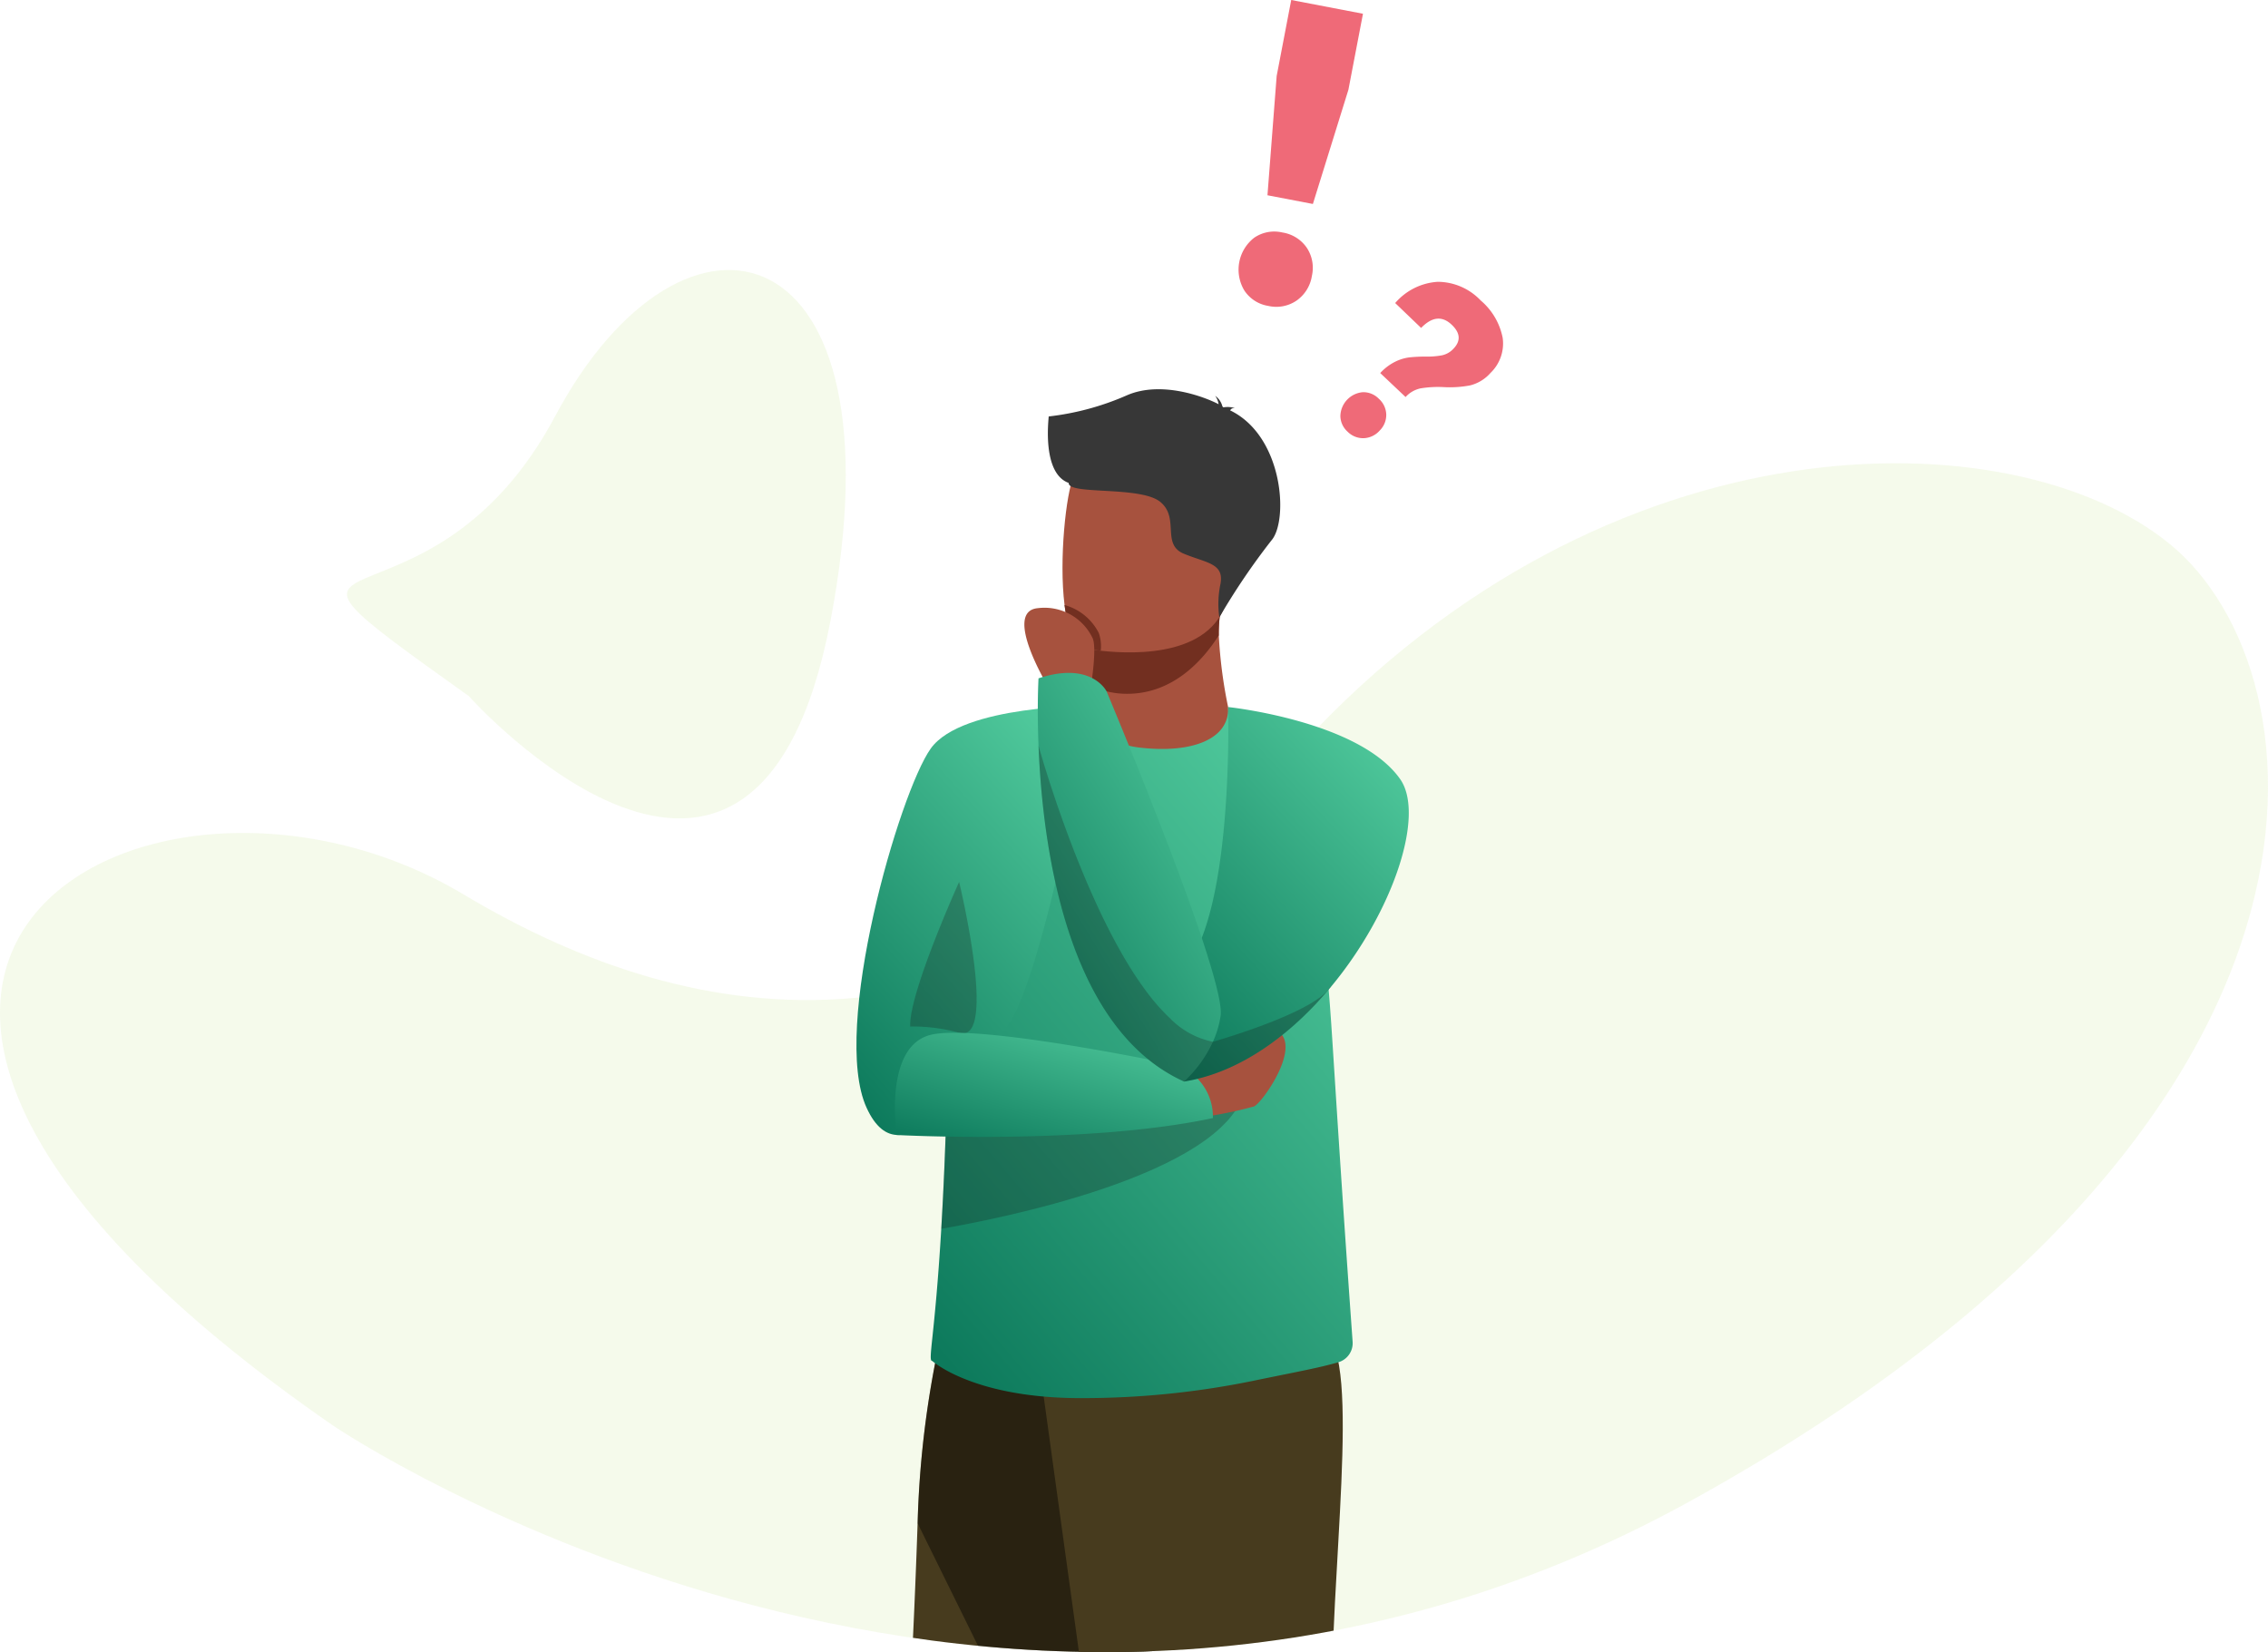 <svg xmlns="http://www.w3.org/2000/svg" width="257.952" height="187.898" viewBox="0 0 257.952 187.898">
    <defs>
        <linearGradient id="linear-gradient" x1=".848" x2=".121" y1="-.002" y2="1.005" gradientUnits="objectBoundingBox">
            <stop offset="0" stop-color="#53cd9f"/>
            <stop offset="1" stop-color="#0d7a5c"/>
        </linearGradient>
        <clipPath id="clip-path">
            <path id="Path_11710" fill="none" d="M1181.958 673.84s76.174 51.6 154.191 8.6 72.488-94.306 54.673-108.891-63.806-82.375-98.862-44.313-68.631 32.819-95.259 16.9c-35.63-21.293-90.301 75.488-14.743 127.704z" transform="translate(-1144.011 -517.785)"/>
        </clipPath>
        <style>
            .cls-2{fill:#b7d972;opacity:.143}.cls-4{fill:#233862}.cls-5{fill:#473b1e}.cls-10{mix-blend-mode:multiply;isolation:isolate}.cls-7{fill:url(#linear-gradient)}.cls-8{fill:#a7523e}.cls-9{fill:#722f20}.cls-10{fill:#141414;opacity:.253}.cls-12{fill:#ef6a78}
        </style>
    </defs>
    <g id="Group_8081" transform="translate(-1144.011 -494.612)">
        <path id="Path_11689" d="M1181.958 803.255s76.174 51.6 154.191 8.6 72.488-94.306 54.673-108.891-63.806-15.148-98.862 22.914-68.631 32.819-95.259 16.9c-35.63-21.293-90.301 8.261-14.743 60.477z" class="cls-2" transform="translate(0 -146.457)"/>
        <g id="Group_8078" transform="translate(1144.011 500.743)">
            <g id="Group_8077" clip-path="url(#clip-path)">
                <g id="Group_8076" transform="translate(81.057 38.14)">
                    <path id="Path_11690" d="M1651.09 1521.956a26.506 26.506 0 0 1 1.813-6.793c1.266-2.533 9.326-.921 9.326-.921s1.612 1.382 1.957 7.829z" class="cls-4" transform="translate(-1597.988 -1288.374)"/>
                    <path id="Path_11691" d="M1476.026 1507.142c1.894-1.156.816-9.778.816-9.778s-8.824-7.059-10.037-1.655-8.383 7.832-12.464 8.494c-2.817.457-3.689 2.017-3.959 2.94z" class="cls-4" transform="translate(-1450.381 -1273.618)"/>
                    <path id="Path_11692" d="M1532.829 1124.6a40.741 40.741 0 0 0-.647 4.766c-.82 16-13.468 52.584-15.731 53.438-3.5 1.321-9.013-1.487-11.9-2.406a2.473 2.473 0 0 1-1.736-2.81c6.264-28.8 8.566-70.26 9.4-94.808a111.368 111.368 0 0 1 2.546-20.907s30.848-8.231 31.031 2.181c.169 9.213-10.211 45.346-12.963 60.546z" class="cls-5" transform="translate(-1488.908 -953.79)"/>
                    <path id="Path_11693" d="M1559.109 1124.6l-20.608-41.82a111.362 111.362 0 0 1 2.546-20.907s30.849-8.231 31.031 2.181c.162 9.213-10.218 45.346-12.969 60.546z" transform="translate(-1515.187 -953.79)" style="mix-blend-mode:multiply;isolation:isolate" opacity="0.423"/>
                    <path id="Path_11694" d="M1590.45 1068.387l16.308 118.195s7.162 1.727 12.732.345c0 0 4.774-62.861 4.376-78.058s3.427-40.665-.873-43.474-32.543 2.992-32.543 2.992z" class="cls-5" transform="translate(-1553.391 -958.087)"/>
                    <path id="Path_11695" d="M1592.1 870.317a2.264 2.264 0 0 1-1.633 2.338c-2.275.66-4.9 1.119-9.956 2.167a96.534 96.534 0 0 1-19 1.909c-12.492.08-17.221-4.226-17.221-4.226-.538.01.284-2.6 1.025-15.035.251-4.211.493-9.548.668-16.294.158-6.07.264-13.281.274-21.836.013-10.291 15.942-21.362 16.236-21.362 0 1.482 2.336 4.216 5.932 4.452 4.269.279 9.507-1.845 9.507-4.3 0-.025 7.718 12.346 10.458 25.527 1.387 6.635.827 6.457 3.71 46.66z" class="cls-7" transform="translate(-1519.316 -761.986)"/>
                    <path id="Path_11696" d="M1539 797.98s-14.812-.126-18.377 4.874-11.38 31.894-7.3 40.843 11.711-3.7 15.947-9.184 9.73-36.533 9.73-36.533z" class="cls-7" transform="translate(-1495.823 -761.987)"/>
                    <path id="Path_11697" d="M1612.879 764.885l.009 1.531s-.417 4.789 5.479 5.488 10.273-.894 10.113-4.589a53.3 53.3 0 0 1-1.063-8.166 16.664 16.664 0 0 1 .21-2.867l-11.426-.228-3.365.55z" class="cls-8" transform="translate(-1569.854 -731.153)"/>
                    <path id="Path_11698" d="M1612.835 756.6l.043 8.283a9.663 9.663 0 0 0 4.118.909c5.252 0 8.646-3.851 10.419-6.646a16.664 16.664 0 0 1 .21-2.867l-11.426-.228z" class="cls-9" transform="translate(-1569.854 -731.153)"/>
                    <path id="Path_11699" d="M1619.62 700.019c-1.325 7.134-10.531 6.9-14.51 6.452-1.12-.124-1.824-.267-1.824-.267-1.262-.337-1.967-2.326-2.294-4.93-.65-5.154.171-12.721 1.042-14.656 1.311-2.912 3.779-6.062 13.05-3.789s6.237 8.048 4.536 17.19z" class="cls-8" transform="translate(-1560.972 -676.73)"/>
                    <path id="Path_11700" d="M1540.852 873.737s-5.729 12.651-5.562 16.444a19.775 19.775 0 0 1 5.562.715c4.479 1.335 0-17.159 0-17.159z" class="cls-10" transform="translate(-1512.823 -817.701)"/>
                    <path id="Path_11701" fill="#373737" d="M1594.568 665.036a30.679 30.679 0 0 0 8.894-2.406c3.906-1.7 8.835.172 10.435 1.015a2.376 2.376 0 0 0-.39-.962 2.147 2.147 0 0 1 .824 1.221c.074.055.107.092.088.1a2.756 2.756 0 0 1 1.338.087s-.366-.052-.5.183a.216.216 0 0 1-.059.065c6.094 2.944 6.657 12.575 4.7 14.8a77.44 77.44 0 0 0-5.922 8.748 11.028 11.028 0 0 1 .131-3.815c.429-2.359-1.608-2.359-4.182-3.432s-.429-4.075-2.681-5.9-10.51-.751-10.4-2.145c-3.07-1.107-2.276-7.245-2.276-7.559z" transform="translate(-1556.352 -661.94)"/>
                    <path id="Path_11702" d="M1583.161 961.8c-2.418 9.711-28.572 14.729-34.517 15.749.251-4.211.493-9.548.668-16.294z" class="cls-10" transform="translate(-1522.646 -882.062)"/>
                    <path id="Path_11703" d="M1652.909 946.8a46.071 46.071 0 0 0 6.811-1.329c1-.5 5.555-6.977 2.57-8.638s-11 4.983-11 4.983z" class="cls-8" transform="translate(-1598.135 -863.904)"/>
                    <path id="Path_11704" d="M1528.919 950.2s21.523 1.168 35.966-1.925a6.208 6.208 0 0 0-4.174-6.026s-22.511-4.771-27.919-3.442-3.873 11.393-3.873 11.393z" class="cls-7" transform="translate(-1507.992 -865.381)"/>
                    <path id="Path_11705" d="M1665.2 830.337c-4.467 5.386-10.306 9.783-16.743 10.812a12 12 0 0 1-1.593-7.188 14.382 14.382 0 0 1 2.344-6.6 14.6 14.6 0 0 0 1.266-2.552c3.515-8.969 2.992-26.254 2.992-26.254s14.927 1.563 19.578 8.208c2.847 4.07-.787 15.059-7.844 23.574z" class="cls-7" transform="translate(-1594.846 -762.411)"/>
                    <path id="Path_11706" d="M1605.759 759.9c-1.12-.124-1.824-.267-1.824-.267-1.262-.337-1.967-2.326-2.294-4.93a6.237 6.237 0 0 1 3.9 3.191 4.59 4.59 0 0 1 .218 2.006z" class="cls-9" transform="translate(-1561.622 -730.163)"/>
                    <path id="Path_11707" d="M1587.046 764.834s-5.155-8.507-1.146-8.877a6.063 6.063 0 0 1 6.2 3.34c.579 1-.151 5.492-.151 5.492z" class="cls-8" transform="translate(-1548.923 -731.057)"/>
                    <path id="Path_11708" d="M1610.935 822.88a11.093 11.093 0 0 1-.879 2.954 14.135 14.135 0 0 1-3.283 4.521c-13.389-6.043-16.1-26.8-16.551-38.2-.183-4.583 0-7.656 0-7.656 6.04-2 7.737 1.475 7.737 1.475s7.131 16.959 10.831 28.042c1.41 4.242 2.326 7.624 2.145 8.864z" class="cls-7" transform="translate(-1553.163 -751.618)"/>
                    <path id="Path_11709" d="M1623.743 842.55c-4.467 5.386-10.306 9.783-16.743 10.812-13.389-6.043-16.1-26.8-16.552-38.2 0 0 6.335 22.978 14.958 31.01a9.409 9.409 0 0 0 4.877 2.668s10.874-3.073 13.155-5.967a1.238 1.238 0 0 1 .305-.323z" class="cls-10" transform="translate(-1553.389 -774.624)"/>
                </g>
            </g>
        </g>
        <path id="Path_11711" d="M1307.015 659.13s32.512 36.379 41.135-8.466-16.563-50.988-31.306-23.344-39.316 10.789-9.829 31.81z" class="cls-2" transform="translate(-109.7 -85.359)"/>
        <g id="Group_8079" transform="translate(1296.457 526.662)">
            <path id="Path_11712" d="M1725.428 630.839a2.5 2.5 0 0 1-.751 1.836 2.554 2.554 0 0 1-1.8.863 2.475 2.475 0 0 1-1.846-.74 2.44 2.44 0 0 1-.821-1.782 2.79 2.79 0 0 1 2.542-2.709 2.452 2.452 0 0 1 1.826.741 2.5 2.5 0 0 1 .85 1.791zm5.849-15.087a6.776 6.776 0 0 1 4.893 2.122 7.442 7.442 0 0 1 2.5 4.258 4.636 4.636 0 0 1-1.387 3.986 4.54 4.54 0 0 1-2.325 1.416 12.336 12.336 0 0 1-3.056.191 12.418 12.418 0 0 0-2.561.145 3.167 3.167 0 0 0-1.714.987l-2.883-2.727a5.814 5.814 0 0 1 1.684-1.282 5.091 5.091 0 0 1 1.622-.5 18.211 18.211 0 0 1 1.834-.093 8.969 8.969 0 0 0 1.906-.148 2.5 2.5 0 0 0 1.3-.764q1.251-1.322-.224-2.716-1.626-1.538-3.472.371l-2.95-2.831a6.949 6.949 0 0 1 4.832-2.414z" class="cls-12" transform="translate(-1720.208 -615.75)"/>
        </g>
        <g id="Group_8080" transform="translate(1284.865 494.612)">
            <path id="Path_11713" d="M1684.162 522.781a4.126 4.126 0 0 1 .586 3.215 4.206 4.206 0 0 1-1.737 2.8 4.077 4.077 0 0 1-3.22.61 4.017 4.017 0 0 1-2.719-1.747 4.595 4.595 0 0 1 1.127-6.016 4.039 4.039 0 0 1 3.191-.59 4.124 4.124 0 0 1 2.772 1.728zm-1.763-28.169l8.16 1.563-1.656 8.643-4.04 12.992-5.166-.989 1.046-13.565z" class="cls-12" transform="translate(-1676.395 -494.612)"/>
        </g>
    </g>
</svg>

